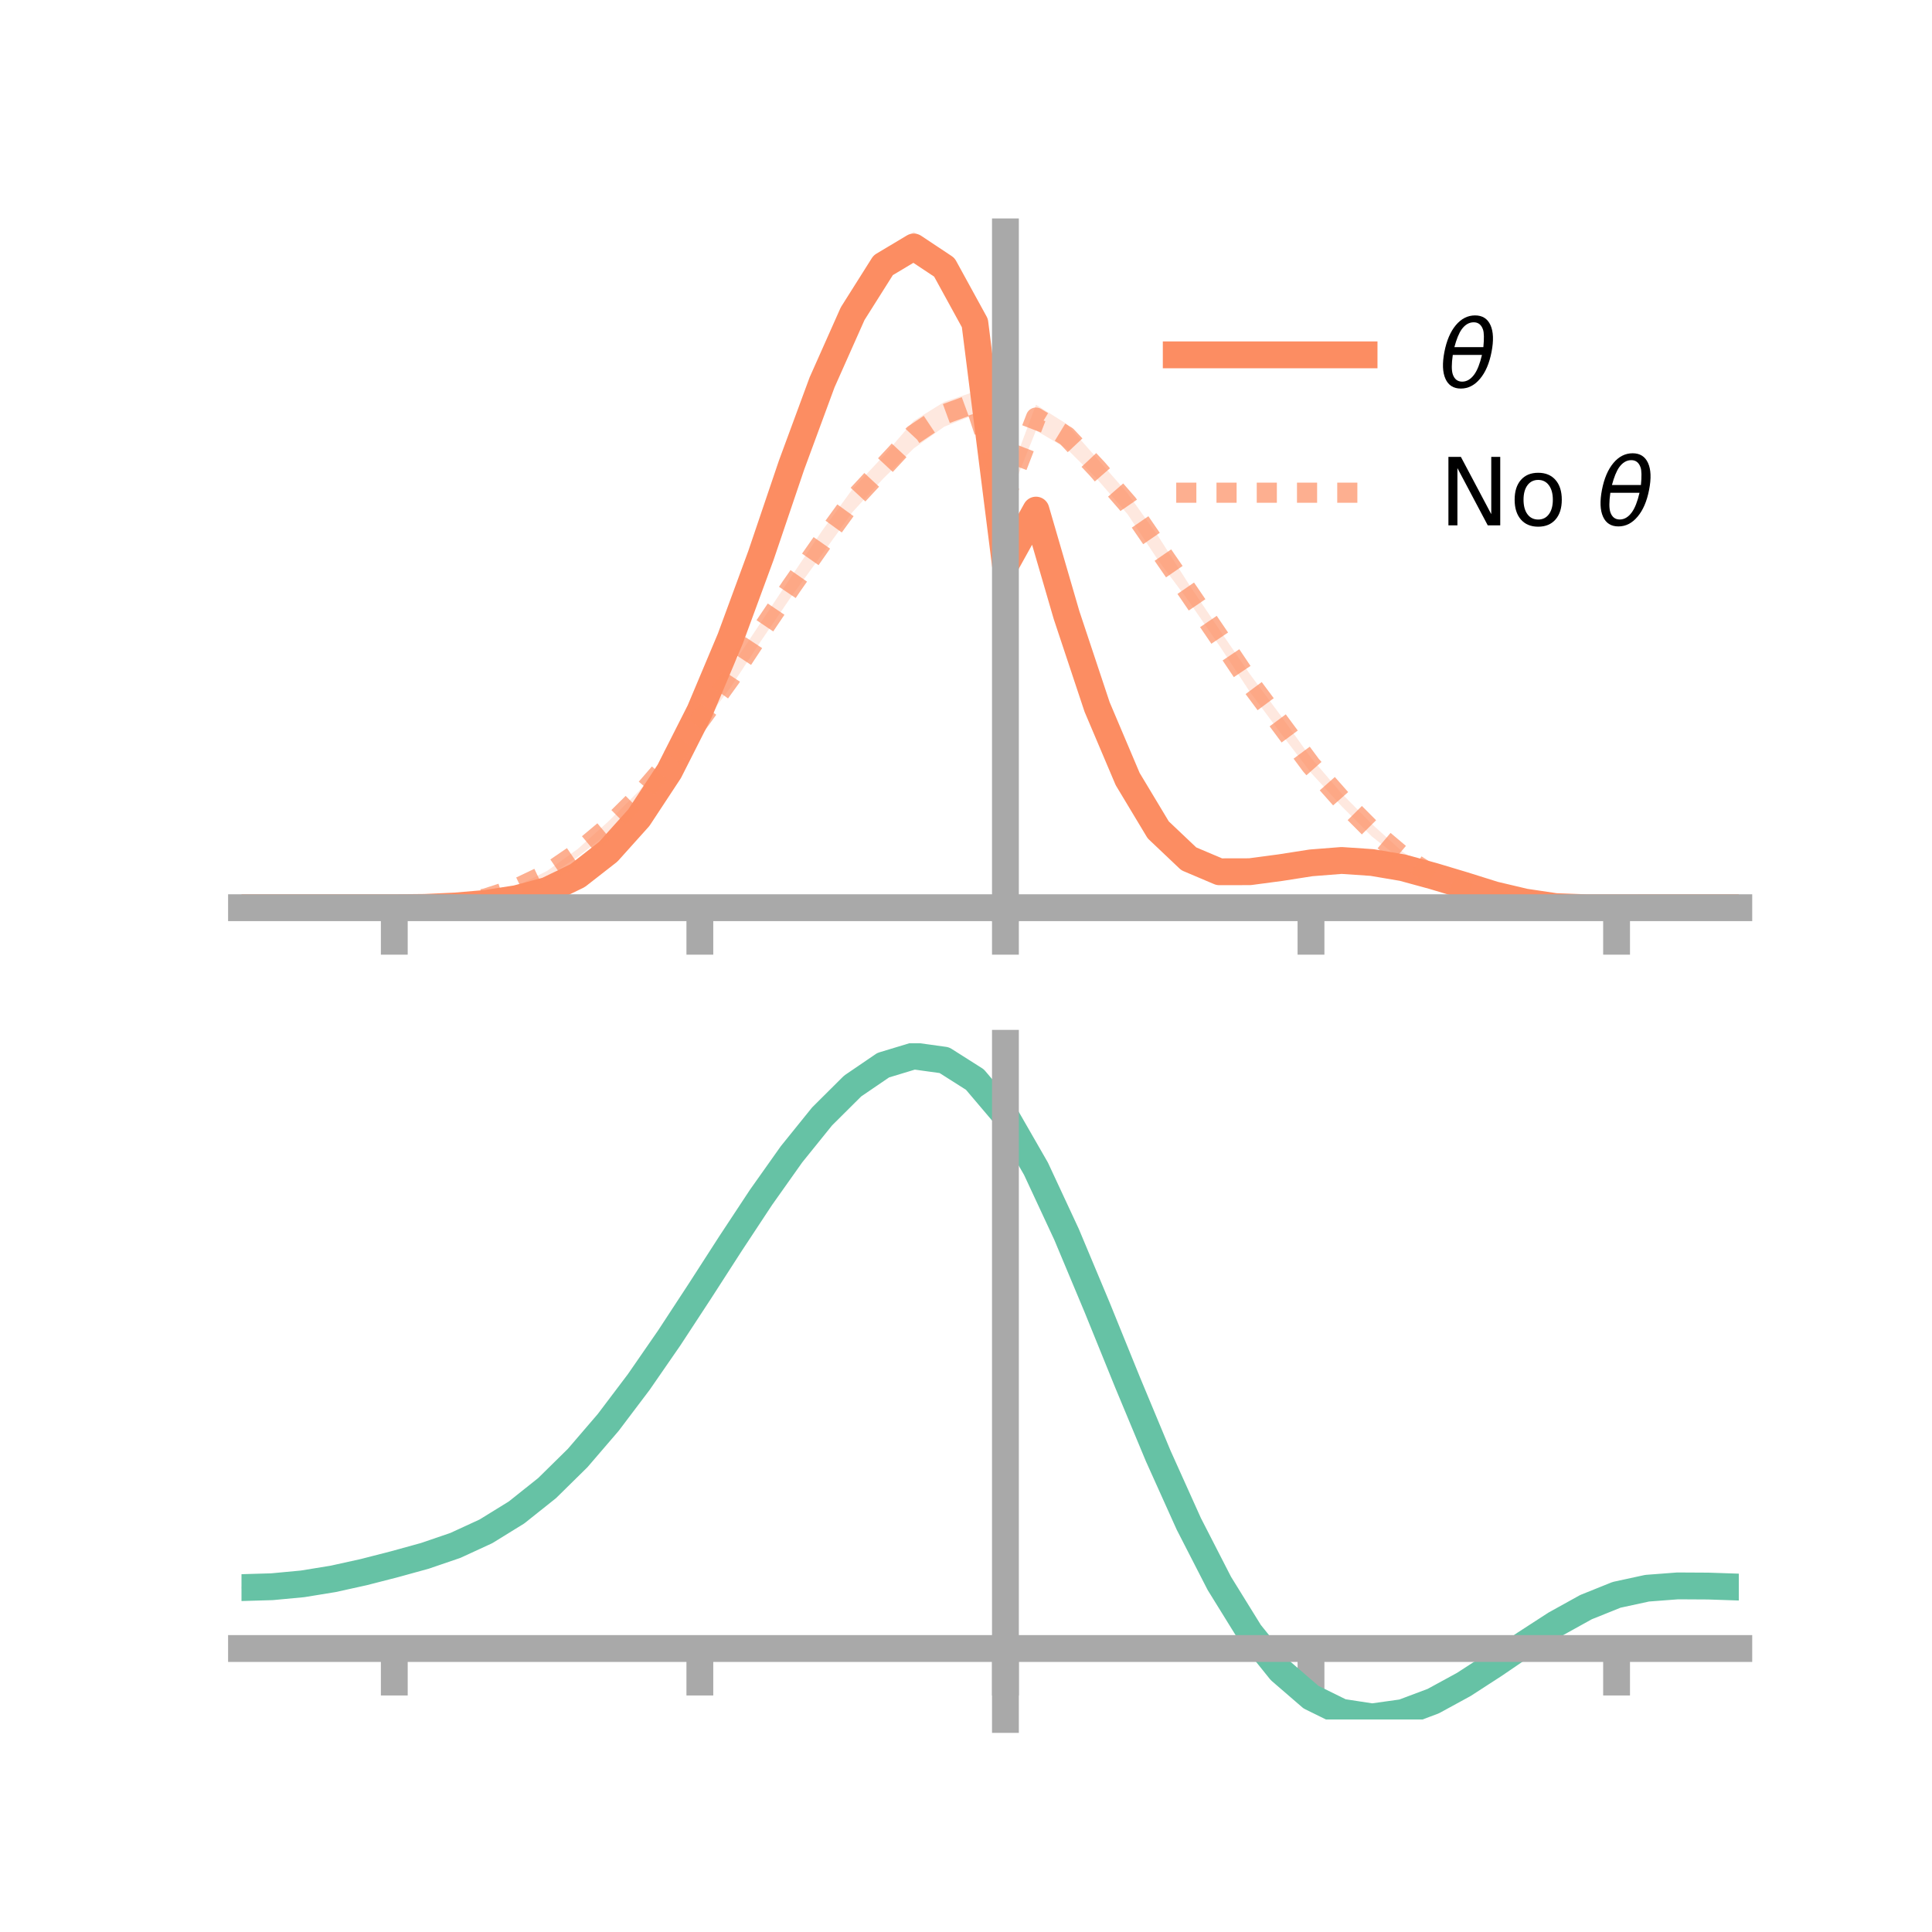 <?xml version="1.0" encoding="utf-8" standalone="no"?>
<!DOCTYPE svg PUBLIC "-//W3C//DTD SVG 1.1//EN"
  "http://www.w3.org/Graphics/SVG/1.1/DTD/svg11.dtd">
<!-- Created with matplotlib (https://matplotlib.org/) -->
<svg height="144pt" version="1.1" viewBox="0 0 144 144" width="144pt" xmlns="http://www.w3.org/2000/svg" xmlns:xlink="http://www.w3.org/1999/xlink">
 <defs>
  <style type="text/css">*{stroke-linecap:butt;stroke-linejoin:round;}</style>
 </defs>
 <g id="figure_1">
  <g id="patch_1">
   <path d="M 0 144 
L 144 144 
L 144 0 
L 0 0 
z
" style="fill:none;"/>
  </g>
  <g id="axes_1">
   <g id="patch_2">
    <path d="M 18 67.68 
L 129.6 67.68 
L 129.6 17.28 
L 18 17.28 
z
" style="fill:none;"/>
   </g>
   <g id="PolyCollection_1">
    <path clip-path="url(#pdf652d7463)" d="M 18 67.656 
L 18 67.656 
L 20.278 67.656 
L 22.555 67.656 
L 24.833 67.656 
L 27.11 67.656 
L 29.388 67.655 
L 31.665 67.618 
L 33.943 67.483 
L 36.22 67.262 
L 38.498 66.893 
L 40.776 66.231 
L 43.053 65.081 
L 45.331 63.252 
L 47.608 60.587 
L 49.886 57.066 
L 52.163 52.431 
L 54.441 46.864 
L 56.718 40.659 
L 58.996 33.77 
L 61.273 27.636 
L 63.551 22.278 
L 65.829 18.818 
L 68.106 17.28 
L 70.384 18.914 
L 72.661 22.937 
L 74.939 41.393 
L 77.216 37.153 
L 79.494 44.989 
L 81.771 52.008 
L 84.049 57.461 
L 86.327 61.353 
L 88.604 63.486 
L 90.882 64.535 
L 93.159 64.624 
L 95.437 64.279 
L 97.714 63.949 
L 99.992 63.895 
L 102.269 63.958 
L 104.547 64.423 
L 106.824 65.085 
L 109.102 65.825 
L 111.38 66.566 
L 113.657 67.136 
L 115.935 67.507 
L 118.212 67.637 
L 120.49 67.657 
L 122.767 67.656 
L 125.045 67.656 
L 127.322 67.656 
L 129.6 67.656 
L 129.6 67.656 
L 129.6 67.656 
L 127.322 67.656 
L 125.045 67.656 
L 122.767 67.656 
L 120.49 67.659 
L 118.212 67.68 
L 115.935 67.636 
L 113.657 67.328 
L 111.38 66.821 
L 109.102 66.133 
L 106.824 65.506 
L 104.547 64.923 
L 102.269 64.619 
L 99.992 64.373 
L 97.714 64.676 
L 95.437 65.059 
L 93.159 65.32 
L 90.882 65.418 
L 88.604 64.536 
L 86.327 62.352 
L 84.049 58.666 
L 81.771 53.377 
L 79.494 46.701 
L 77.216 38.888 
L 74.939 42.847 
L 72.661 25.216 
L 70.384 20.929 
L 68.106 19.535 
L 65.829 20.722 
L 63.551 24.482 
L 61.273 29.361 
L 58.996 35.571 
L 56.718 42.131 
L 54.441 48.299 
L 52.163 53.558 
L 49.886 57.917 
L 47.608 61.317 
L 45.331 63.722 
L 43.053 65.447 
L 40.776 66.508 
L 38.498 67.068 
L 36.22 67.404 
L 33.943 67.571 
L 31.665 67.646 
L 29.388 67.656 
L 27.11 67.656 
L 24.833 67.656 
L 22.555 67.656 
L 20.278 67.656 
L 18 67.656 
z
" style="fill:#fc8d62;fill-opacity:0.2;"/>
   </g>
   <g id="PolyCollection_2">
    <path clip-path="url(#pdf652d7463)" d="M 18 67.656 
L 18 67.656 
L 20.278 67.656 
L 22.555 67.656 
L 24.833 67.656 
L 27.11 67.656 
L 29.388 67.655 
L 31.665 67.592 
L 33.943 67.355 
L 36.22 66.851 
L 38.498 66.052 
L 40.776 64.913 
L 43.053 63.284 
L 45.331 61.236 
L 47.608 58.973 
L 49.886 56.233 
L 52.163 53.062 
L 54.441 49.811 
L 56.718 46.38 
L 58.996 42.95 
L 61.273 39.562 
L 63.551 36.438 
L 65.829 34.012 
L 68.106 31.369 
L 70.384 29.953 
L 72.661 29.185 
L 74.939 36.233 
L 77.216 30.165 
L 79.494 31.595 
L 81.771 34.169 
L 84.049 36.776 
L 86.327 39.971 
L 88.604 43.534 
L 90.882 46.925 
L 93.159 50.245 
L 95.437 53.309 
L 97.714 56.479 
L 99.992 59.136 
L 102.269 61.437 
L 104.547 63.494 
L 106.824 64.965 
L 109.102 66.117 
L 111.38 66.882 
L 113.657 67.392 
L 115.935 67.595 
L 118.212 67.662 
L 120.49 67.657 
L 122.767 67.656 
L 125.045 67.656 
L 127.322 67.656 
L 129.6 67.656 
L 129.6 67.656 
L 129.6 67.656 
L 127.322 67.656 
L 125.045 67.656 
L 122.767 67.656 
L 120.49 67.659 
L 118.212 67.695 
L 115.935 67.701 
L 113.657 67.582 
L 111.38 67.179 
L 109.102 66.471 
L 106.824 65.587 
L 104.547 64.155 
L 102.269 62.362 
L 99.992 60.085 
L 97.714 57.596 
L 95.437 54.622 
L 93.159 51.569 
L 90.882 48.118 
L 88.604 44.809 
L 86.327 41.766 
L 84.049 38.334 
L 81.771 35.707 
L 79.494 33.43 
L 77.216 32.085 
L 74.939 37.783 
L 72.661 30.901 
L 70.384 31.8 
L 68.106 33.42 
L 65.829 35.674 
L 63.551 38.154 
L 61.273 41.311 
L 58.996 44.439 
L 56.718 47.773 
L 54.441 51.25 
L 52.163 54.307 
L 49.886 57.313 
L 47.608 59.846 
L 45.331 62.097 
L 43.053 63.871 
L 40.776 65.356 
L 38.498 66.397 
L 36.22 67.068 
L 33.943 67.463 
L 31.665 67.635 
L 29.388 67.656 
L 27.11 67.656 
L 24.833 67.656 
L 22.555 67.656 
L 20.278 67.656 
L 18 67.656 
z
" style="fill:#fc8d62;fill-opacity:0.2;"/>
   </g>
   <g id="matplotlib.axis_1">
    <g id="xtick_1">
     <g id="line2d_1">
      <defs>
       <path d="M 0 0 
L 0 3.5 
" id="mb5dd2e4fb6" style="stroke:#a9a9a9;stroke-width:2;"/>
      </defs>
      <g>
       <use style="fill:#a9a9a9;stroke:#a9a9a9;stroke-width:2;" x="29.388" xlink:href="#mb5dd2e4fb6" y="67.656"/>
      </g>
     </g>
    </g>
    <g id="xtick_2">
     <g id="line2d_2">
      <g>
       <use style="fill:#a9a9a9;stroke:#a9a9a9;stroke-width:2;" x="52.163" xlink:href="#mb5dd2e4fb6" y="67.656"/>
      </g>
     </g>
    </g>
    <g id="xtick_3">
     <g id="line2d_3">
      <g>
       <use style="fill:#a9a9a9;stroke:#a9a9a9;stroke-width:2;" x="74.939" xlink:href="#mb5dd2e4fb6" y="67.656"/>
      </g>
     </g>
    </g>
    <g id="xtick_4">
     <g id="line2d_4">
      <g>
       <use style="fill:#a9a9a9;stroke:#a9a9a9;stroke-width:2;" x="97.714" xlink:href="#mb5dd2e4fb6" y="67.656"/>
      </g>
     </g>
    </g>
    <g id="xtick_5">
     <g id="line2d_5">
      <g>
       <use style="fill:#a9a9a9;stroke:#a9a9a9;stroke-width:2;" x="120.49" xlink:href="#mb5dd2e4fb6" y="67.656"/>
      </g>
     </g>
    </g>
   </g>
   <g id="matplotlib.axis_2"/>
   <g id="line2d_6">
    <path clip-path="url(#pdf652d7463)" d="M 18 67.656 
L 20.278 67.656 
L 22.555 67.656 
L 24.833 67.656 
L 27.11 67.656 
L 29.388 67.656 
L 31.665 67.632 
L 33.943 67.527 
L 36.22 67.333 
L 38.498 66.98 
L 40.776 66.369 
L 43.053 65.264 
L 45.331 63.487 
L 47.608 60.952 
L 49.886 57.491 
L 52.163 52.995 
L 54.441 47.582 
L 56.718 41.395 
L 58.996 34.671 
L 61.273 28.498 
L 63.551 23.38 
L 65.829 19.77 
L 68.106 18.408 
L 70.384 19.922 
L 72.661 24.076 
L 74.939 42.12 
L 77.216 38.02 
L 79.494 45.845 
L 81.771 52.693 
L 84.049 58.064 
L 86.327 61.853 
L 88.604 64.011 
L 90.882 64.977 
L 93.159 64.972 
L 95.437 64.669 
L 97.714 64.313 
L 99.992 64.134 
L 102.269 64.288 
L 104.547 64.673 
L 106.824 65.295 
L 109.102 65.979 
L 111.38 66.694 
L 113.657 67.232 
L 115.935 67.571 
L 118.212 67.658 
L 120.49 67.658 
L 122.767 67.656 
L 125.045 67.656 
L 127.322 67.656 
L 129.6 67.656 
" style="fill:none;stroke:#fc8d62;stroke-linecap:square;stroke-width:2;"/>
   </g>
   <g id="line2d_7">
    <path clip-path="url(#pdf652d7463)" d="M 18 67.656 
L 20.278 67.656 
L 22.555 67.656 
L 24.833 67.656 
L 27.11 67.656 
L 29.388 67.656 
L 31.665 67.613 
L 33.943 67.409 
L 36.22 66.96 
L 38.498 66.224 
L 40.776 65.135 
L 43.053 63.577 
L 45.331 61.667 
L 47.608 59.409 
L 49.886 56.773 
L 52.163 53.684 
L 54.441 50.53 
L 56.718 47.077 
L 58.996 43.694 
L 61.273 40.437 
L 63.551 37.296 
L 65.829 34.843 
L 68.106 32.395 
L 70.384 30.876 
L 72.661 30.043 
L 74.939 37.008 
L 77.216 31.125 
L 79.494 32.512 
L 81.771 34.938 
L 84.049 37.555 
L 86.327 40.868 
L 88.604 44.172 
L 90.882 47.521 
L 93.159 50.907 
L 95.437 53.966 
L 97.714 57.037 
L 99.992 59.611 
L 102.269 61.9 
L 104.547 63.824 
L 106.824 65.276 
L 109.102 66.294 
L 111.38 67.03 
L 113.657 67.487 
L 115.935 67.648 
L 118.212 67.679 
L 120.49 67.658 
L 122.767 67.656 
L 125.045 67.656 
L 127.322 67.656 
L 129.6 67.656 
" style="fill:none;stroke:#fc8d62;stroke-dasharray:1.5,1.5;stroke-dashoffset:0;stroke-opacity:0.7;stroke-width:1.5;"/>
   </g>
   <g id="patch_3">
    <path d="M 74.939 67.68 
L 74.939 17.28 
" style="fill:none;stroke:#a9a9a9;stroke-linecap:square;stroke-linejoin:miter;stroke-width:2;"/>
   </g>
   <g id="patch_4">
    <path d="M 129.6 67.68 
L 129.6 17.28 
" style="fill:none;"/>
   </g>
   <g id="patch_5">
    <path d="M 18 67.656 
L 129.6 67.656 
" style="fill:none;stroke:#a9a9a9;stroke-linecap:square;stroke-linejoin:miter;stroke-width:2;"/>
   </g>
   <g id="patch_6">
    <path d="M 18 17.28 
L 129.6 17.28 
" style="fill:none;"/>
   </g>
   <g id="legend_1">
    <g id="line2d_8">
     <path d="M 87.67 26.449 
L 101.67 26.449 
" style="fill:none;stroke:#fc8d62;stroke-linecap:square;stroke-width:2;"/>
    </g>
    <g id="line2d_9"/>
    <g id="text_1">
     <!-- $\theta$ -->
     <g transform="translate(107.27 28.899)scale(0.07 -0.07)">
      <defs>
       <path d="M 45.516 34.672 
L 14.453 34.672 
Q 12.359 20.062 14.5 13.875 
Q 17.188 6.25 24.469 6.25 
Q 31.781 6.25 37.359 13.922 
Q 42.234 20.656 45.516 34.672 
z
M 47.016 42.969 
Q 48.344 56.844 46.625 61.719 
Q 43.953 69.438 36.766 69.438 
Q 29.297 69.438 23.828 61.812 
Q 19.531 55.672 16.156 42.969 
z
M 38.188 76.766 
Q 49.906 76.766 54.594 66.406 
Q 59.281 56.109 55.719 37.844 
Q 52.203 19.625 43.453 9.281 
Q 34.766 -1.125 23.047 -1.125 
Q 11.281 -1.125 6.641 9.281 
Q 2 19.625 5.516 37.844 
Q 9.078 56.109 17.719 66.406 
Q 26.422 76.766 38.188 76.766 
z
" id="DejaVuSans-Oblique-952"/>
      </defs>
      <use transform="translate(0 0.234)" xlink:href="#DejaVuSans-Oblique-952"/>
     </g>
    </g>
    <g id="line2d_10">
     <path d="M 87.67 36.724 
L 101.67 36.724 
" style="fill:none;stroke:#fc8d62;stroke-dasharray:1.5,1.5;stroke-dashoffset:0;stroke-opacity:0.7;stroke-width:1.5;"/>
    </g>
    <g id="line2d_11"/>
    <g id="text_2">
     <!-- No $\theta$ -->
     <g transform="translate(107.27 39.174)scale(0.07 -0.07)">
      <defs>
       <path d="M 9.812 72.906 
L 23.094 72.906 
L 55.422 11.922 
L 55.422 72.906 
L 64.984 72.906 
L 64.984 0 
L 51.703 0 
L 19.391 60.984 
L 19.391 0 
L 9.812 0 
z
" id="DejaVuSans-78"/>
       <path d="M 30.609 48.391 
Q 23.391 48.391 19.188 42.75 
Q 14.984 37.109 14.984 27.297 
Q 14.984 17.484 19.156 11.844 
Q 23.344 6.203 30.609 6.203 
Q 37.797 6.203 41.984 11.859 
Q 46.188 17.531 46.188 27.297 
Q 46.188 37.016 41.984 42.703 
Q 37.797 48.391 30.609 48.391 
z
M 30.609 56 
Q 42.328 56 49.016 48.375 
Q 55.719 40.766 55.719 27.297 
Q 55.719 13.875 49.016 6.219 
Q 42.328 -1.422 30.609 -1.422 
Q 18.844 -1.422 12.172 6.219 
Q 5.516 13.875 5.516 27.297 
Q 5.516 40.766 12.172 48.375 
Q 18.844 56 30.609 56 
z
" id="DejaVuSans-111"/>
       <path id="DejaVuSans-32"/>
      </defs>
      <use transform="translate(0 0.234)" xlink:href="#DejaVuSans-78"/>
      <use transform="translate(74.805 0.234)" xlink:href="#DejaVuSans-111"/>
      <use transform="translate(135.986 0.234)" xlink:href="#DejaVuSans-32"/>
      <use transform="translate(167.773 0.234)" xlink:href="#DejaVuSans-Oblique-952"/>
     </g>
    </g>
   </g>
  </g>
  <g id="axes_2">
   <g id="patch_7">
    <path d="M 18 128.16 
L 129.6 128.16 
L 129.6 77.76 
L 18 77.76 
z
" style="fill:none;"/>
   </g>
   <g id="PolyCollection_3">
    <path clip-path="url(#pce48df282e)" d="M 18 118.408 
L 18 118.257 
L 20.278 118.191 
L 22.555 117.97 
L 24.833 117.587 
L 27.11 117.067 
L 29.388 116.466 
L 31.665 115.821 
L 33.943 115.026 
L 36.22 113.959 
L 38.498 112.531 
L 40.776 110.686 
L 43.053 108.404 
L 45.331 105.701 
L 47.608 102.624 
L 49.886 99.253 
L 52.163 95.695 
L 54.441 92.078 
L 56.718 88.546 
L 58.996 85.255 
L 61.273 82.37 
L 63.551 80.053 
L 65.829 78.465 
L 68.106 77.76 
L 70.384 78.078 
L 72.661 79.547 
L 74.939 82.274 
L 77.216 86.297 
L 79.494 91.264 
L 81.771 96.783 
L 84.049 102.483 
L 86.327 108.039 
L 88.604 113.179 
L 90.882 117.691 
L 93.159 121.428 
L 95.437 124.302 
L 97.714 126.289 
L 99.992 127.42 
L 102.269 127.774 
L 104.547 127.461 
L 106.824 126.616 
L 109.102 125.388 
L 111.38 123.93 
L 113.657 122.397 
L 115.935 120.934 
L 118.212 119.68 
L 120.49 118.766 
L 122.767 118.273 
L 125.045 118.105 
L 127.322 118.125 
L 129.6 118.21 
L 129.6 118.374 
L 129.6 118.374 
L 127.322 118.306 
L 125.045 118.301 
L 122.767 118.478 
L 120.49 118.975 
L 118.212 119.892 
L 115.935 121.16 
L 113.657 122.65 
L 111.38 124.219 
L 109.102 125.712 
L 106.824 126.97 
L 104.547 127.835 
L 102.269 128.16 
L 99.992 127.816 
L 97.714 126.703 
L 95.437 124.759 
L 93.159 121.963 
L 90.882 118.342 
L 88.604 113.974 
L 86.327 108.999 
L 84.049 103.619 
L 81.771 98.094 
L 79.494 92.742 
L 77.216 87.923 
L 74.939 84.021 
L 72.661 81.38 
L 70.384 79.957 
L 68.106 79.647 
L 65.829 80.32 
L 63.551 81.839 
L 61.273 84.054 
L 58.996 86.811 
L 56.718 89.953 
L 54.441 93.324 
L 52.163 96.777 
L 49.886 100.174 
L 47.608 103.397 
L 45.331 106.346 
L 43.053 108.945 
L 40.776 111.146 
L 38.498 112.932 
L 36.22 114.316 
L 33.943 115.347 
L 31.665 116.109 
L 29.388 116.72 
L 27.11 117.286 
L 24.833 117.773 
L 22.555 118.131 
L 20.278 118.34 
L 18 118.408 
z
" style="fill:#66c2a5;fill-opacity:0.2;"/>
   </g>
   <g id="matplotlib.axis_3">
    <g id="xtick_6">
     <g id="line2d_12">
      <g>
       <use style="fill:#a9a9a9;stroke:#a9a9a9;stroke-width:2;" x="29.388" xlink:href="#mb5dd2e4fb6" y="122.869"/>
      </g>
     </g>
    </g>
    <g id="xtick_7">
     <g id="line2d_13">
      <g>
       <use style="fill:#a9a9a9;stroke:#a9a9a9;stroke-width:2;" x="52.163" xlink:href="#mb5dd2e4fb6" y="122.869"/>
      </g>
     </g>
    </g>
    <g id="xtick_8">
     <g id="line2d_14">
      <g>
       <use style="fill:#a9a9a9;stroke:#a9a9a9;stroke-width:2;" x="74.939" xlink:href="#mb5dd2e4fb6" y="122.869"/>
      </g>
     </g>
    </g>
    <g id="xtick_9">
     <g id="line2d_15">
      <g>
       <use style="fill:#a9a9a9;stroke:#a9a9a9;stroke-width:2;" x="97.714" xlink:href="#mb5dd2e4fb6" y="122.869"/>
      </g>
     </g>
    </g>
    <g id="xtick_10">
     <g id="line2d_16">
      <g>
       <use style="fill:#a9a9a9;stroke:#a9a9a9;stroke-width:2;" x="120.49" xlink:href="#mb5dd2e4fb6" y="122.869"/>
      </g>
     </g>
    </g>
   </g>
   <g id="matplotlib.axis_4"/>
   <g id="line2d_17">
    <path clip-path="url(#pce48df282e)" d="M 18 118.332 
L 20.278 118.265 
L 22.555 118.051 
L 24.833 117.68 
L 27.11 117.177 
L 29.388 116.593 
L 31.665 115.965 
L 33.943 115.186 
L 36.22 114.137 
L 38.498 112.731 
L 40.776 110.916 
L 43.053 108.675 
L 45.331 106.023 
L 47.608 103.01 
L 49.886 99.714 
L 52.163 96.236 
L 54.441 92.701 
L 56.718 89.249 
L 58.996 86.033 
L 61.273 83.212 
L 63.551 80.946 
L 65.829 79.393 
L 68.106 78.703 
L 70.384 79.018 
L 72.661 80.463 
L 74.939 83.147 
L 77.216 87.11 
L 79.494 92.003 
L 81.771 97.439 
L 84.049 103.051 
L 86.327 108.519 
L 88.604 113.576 
L 90.882 118.016 
L 93.159 121.695 
L 95.437 124.53 
L 97.714 126.496 
L 99.992 127.618 
L 102.269 127.967 
L 104.547 127.648 
L 106.824 126.793 
L 109.102 125.55 
L 111.38 124.075 
L 113.657 122.523 
L 115.935 121.047 
L 118.212 119.786 
L 120.49 118.87 
L 122.767 118.376 
L 125.045 118.203 
L 127.322 118.216 
L 129.6 118.292 
" style="fill:none;stroke:#66c2a5;stroke-linecap:square;stroke-width:2;"/>
   </g>
   <g id="patch_8">
    <path d="M 74.939 128.16 
L 74.939 77.76 
" style="fill:none;stroke:#a9a9a9;stroke-linecap:square;stroke-linejoin:miter;stroke-width:2;"/>
   </g>
   <g id="patch_9">
    <path d="M 129.6 128.16 
L 129.6 77.76 
" style="fill:none;"/>
   </g>
   <g id="patch_10">
    <path d="M 18 122.869 
L 129.6 122.869 
" style="fill:none;stroke:#a9a9a9;stroke-linecap:square;stroke-linejoin:miter;stroke-width:2;"/>
   </g>
   <g id="patch_11">
    <path d="M 18 77.76 
L 129.6 77.76 
" style="fill:none;"/>
   </g>
  </g>
 </g>
 <defs>
  <clipPath id="pdf652d7463">
   <rect height="50.4" width="111.6" x="18" y="17.28"/>
  </clipPath>
  <clipPath id="pce48df282e">
   <rect height="50.4" width="111.6" x="18" y="77.76"/>
  </clipPath>
 </defs>
</svg>
